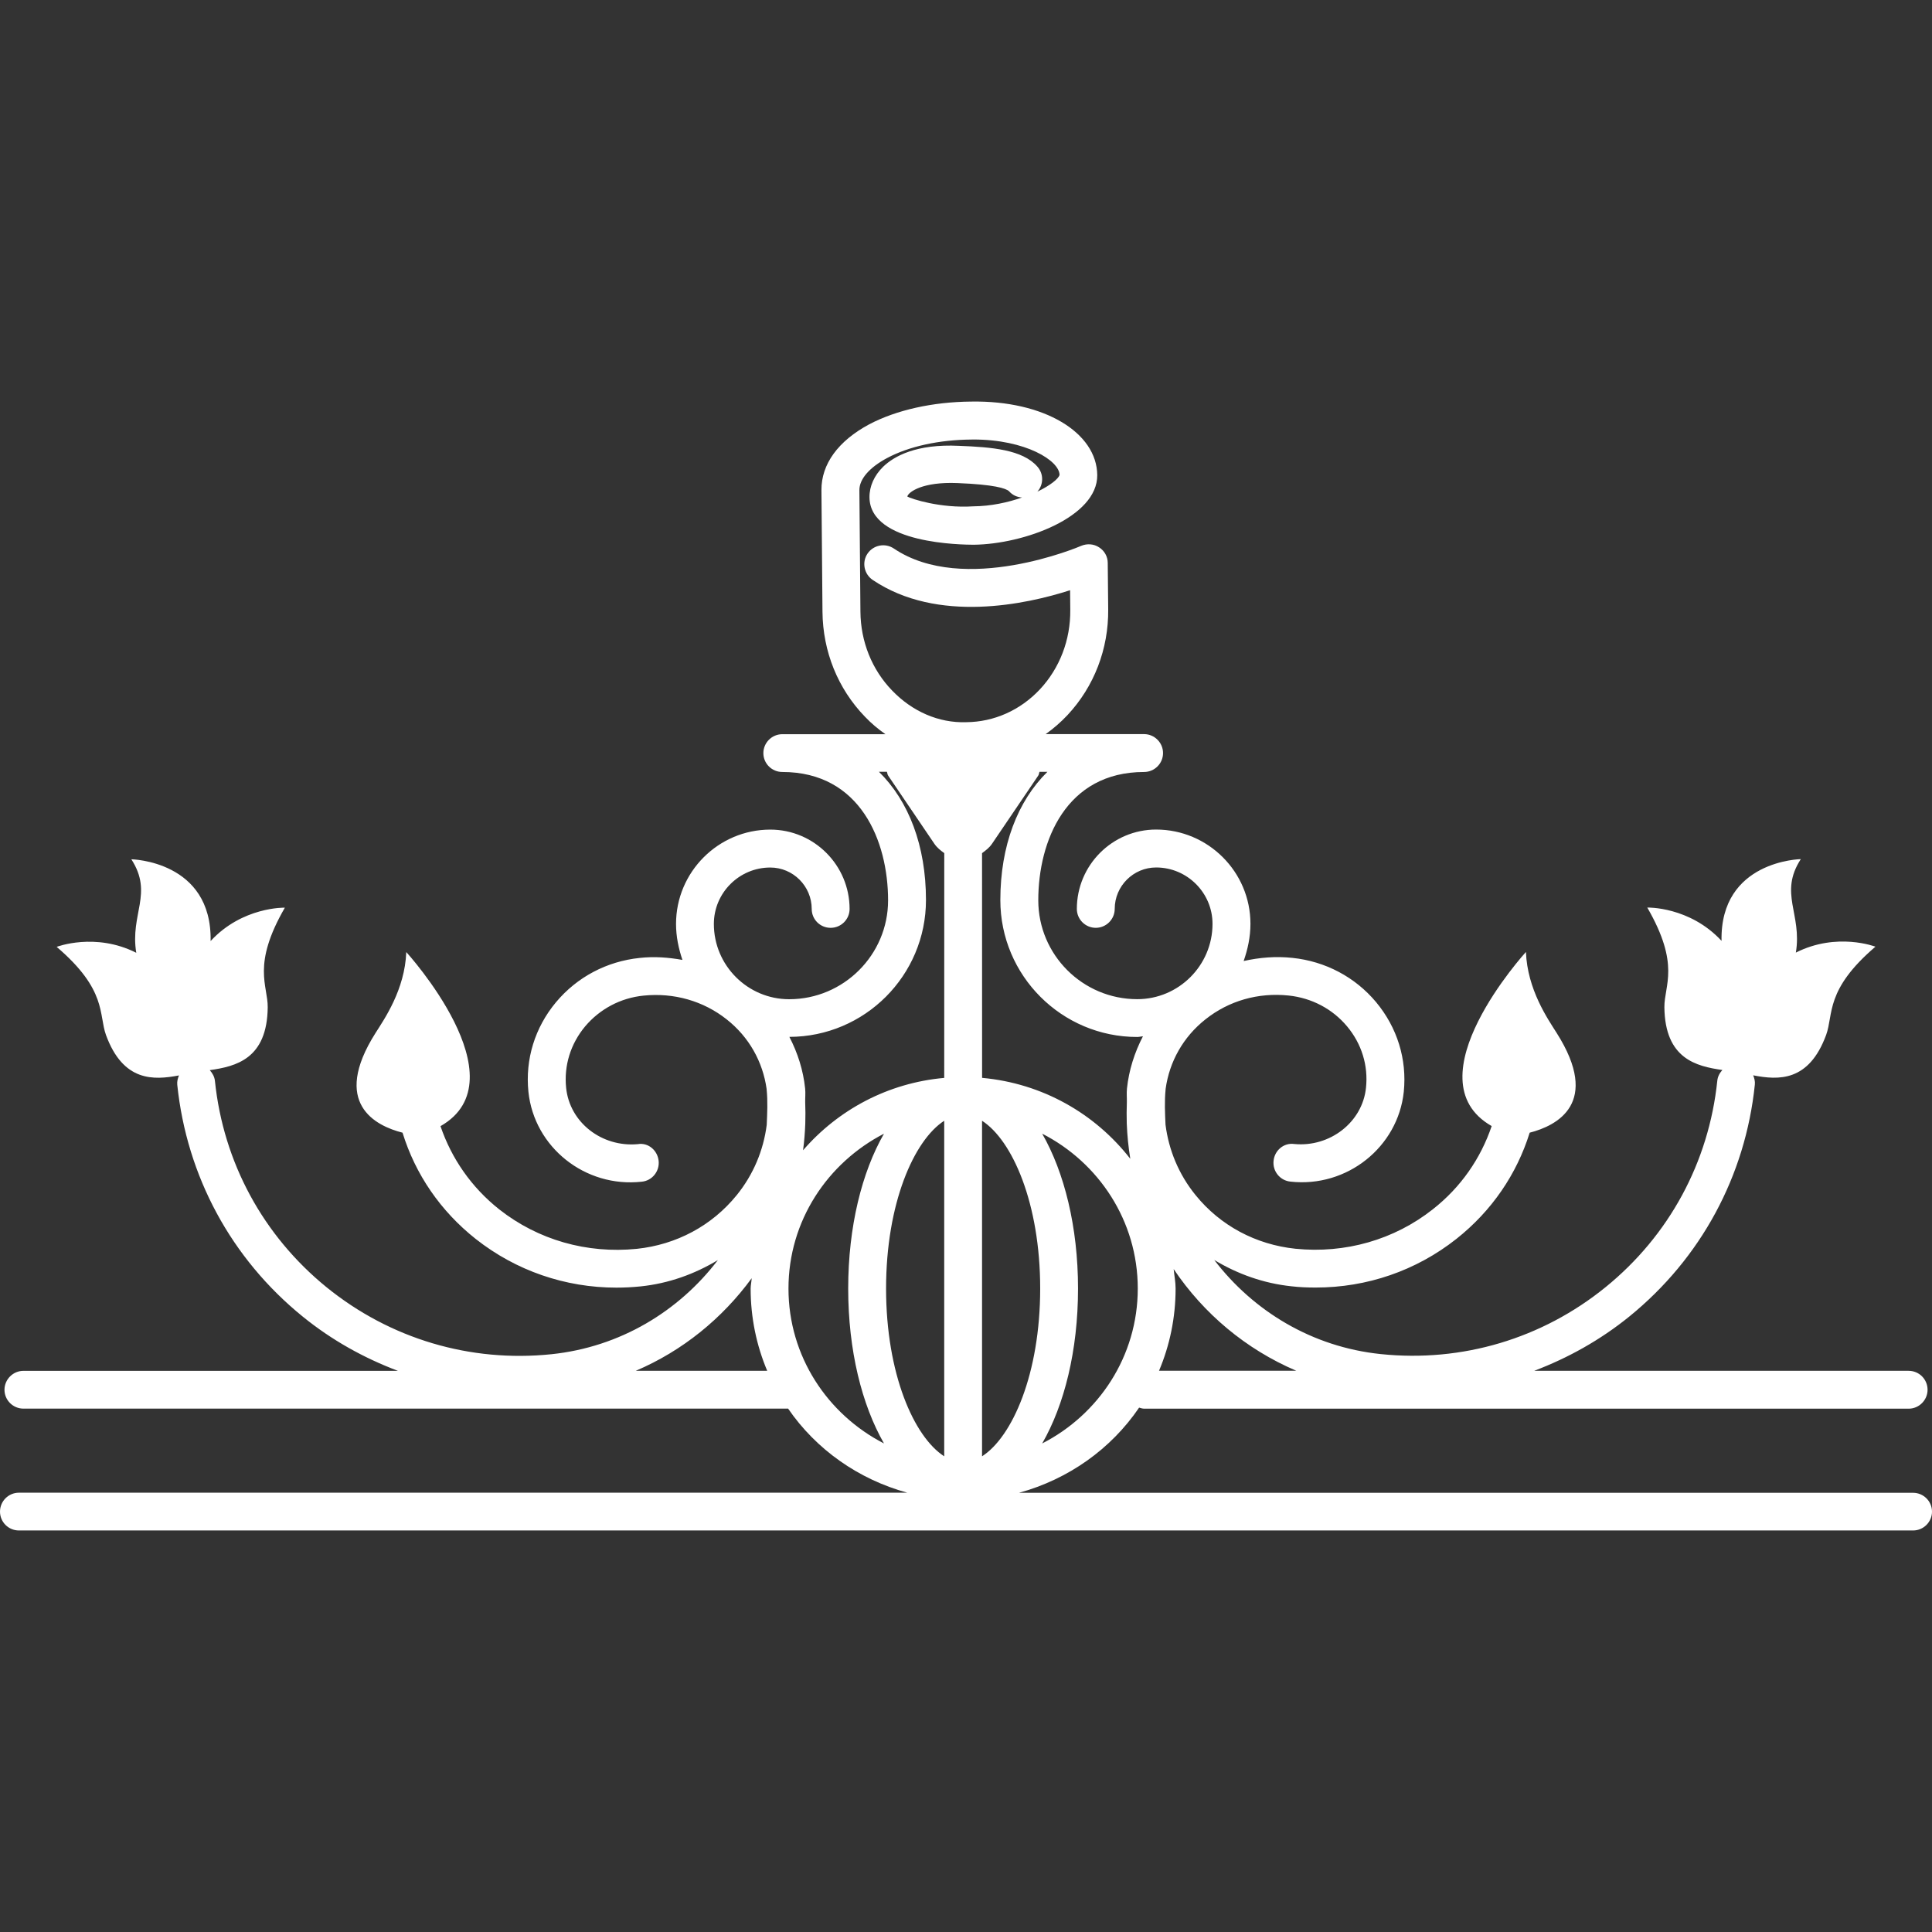<?xml version="1.0"?>
<svg xmlns="http://www.w3.org/2000/svg" xmlns:xlink="http://www.w3.org/1999/xlink" xmlns:svgjs="http://svgjs.com/svgjs" version="1.1" width="512" height="512" x="0" y="0" viewBox="0 0 254.398 254.399" style="enable-background:new 0 0 512 512" xml:space="preserve" class=""><rect x="0" y="0" width="254.398" height="254.399" fill="#333333" stroke="none"/><g>
<g xmlns="http://www.w3.org/2000/svg">
	<g>
		<path d="M251.908,196.566H134.181c6.503-1.79,12.111-5.76,15.813-11.216c0.231,0.073,0.463,0.14,0.706,0.14h100.623    c1.376,0,2.491-1.133,2.491-2.49c0-1.383-1.115-2.496-2.491-2.496h-49.31c4.47-1.693,8.714-4.056,12.544-7.161    c9.401-7.642,15.271-18.475,16.514-30.525c0.049-0.433-0.067-0.853-0.22-1.224c3.337,0.646,7.332,0.871,9.609-5.322    c0.986-2.722-0.159-5.937,6.49-11.617c0,0-5.065-1.955-10.479,0.779c0.847-5.104-2.271-7.795,0.652-12.307    c0,0-10.645,0.17-10.438,10.76c-4.207-4.543-9.779-4.385-9.779-4.385c4.385,7.575,2.229,10.236,2.253,13.123    c0.08,6.807,4.202,7.775,7.637,8.269c-0.354,0.39-0.621,0.864-0.67,1.425c-1.121,10.735-6.346,20.381-14.712,27.17    c-8.354,6.783-18.895,9.926-29.605,8.811c-9.055-0.938-16.775-5.662-21.921-12.391c3.057,1.845,6.491,3.08,10.169,3.465    c1.071,0.127,2.131,0.164,3.197,0.164c6.74,0,13.207-2.211,18.511-6.4c4.652-3.678,7.958-8.524,9.657-13.992    c3.556-0.907,9.444-3.861,3.544-13.146c-1.15-1.82-3.849-5.693-4.037-10.65c0,0-15.296,16.77-4.512,22.926    c-1.443,4.269-4.062,8.062-7.746,10.955c-5.097,4.03-11.551,5.857-18.091,5.199c-5.225-0.548-9.9-3.044-13.158-7.069    c-2.211-2.728-3.525-5.912-3.952-9.262c-0.073-1.546-0.146-3.093,0.013-4.677c0-0.012-0.013-0.023,0-0.036    c0.499-3.604,2.325-6.856,5.248-9.164c3.081-2.448,6.942-3.55,10.937-3.136c3.045,0.316,5.785,1.76,7.709,4.062    s2.801,5.163,2.49,8.086c-0.469,4.549-4.762,7.849-9.438,7.405c-1.394-0.201-2.605,0.857-2.733,2.222    c-0.141,1.364,0.853,2.595,2.223,2.729c7.435,0.828,14.157-4.543,14.924-11.825c0.433-4.287-0.858-8.452-3.641-11.801    c-2.765-3.312-6.687-5.383-11.027-5.834c-2.198-0.237-4.348-0.049-6.418,0.414c0.541-1.547,0.895-3.178,0.895-4.896    c0-6.856-5.584-12.416-12.422-12.416c-5.76,0-10.437,4.688-10.437,10.449c0,1.376,1.12,2.491,2.496,2.491    c1.364,0,2.491-1.121,2.491-2.491c0-3.008,2.453-5.456,5.455-5.456c4.086,0,7.423,3.337,7.423,7.423    c0,5.468-4.445,9.919-9.913,9.919c-7.186,0-13.03-5.839-13.03-13.024c0-7.794,3.653-16.891,13.932-16.891    c1.376,0,2.496-1.121,2.496-2.491s-1.126-2.496-2.496-2.496h-12.958c1.023-0.731,1.997-1.571,2.887-2.521    c3.495-3.75,5.395-8.683,5.346-13.901l-0.061-6.125c0-0.828-0.438-1.608-1.139-2.046c-0.688-0.457-1.571-0.524-2.351-0.201    c-0.14,0.073-15.445,6.588-24.679,0.353c-1.148-0.767-2.694-0.462-3.461,0.67c-0.768,1.127-0.466,2.691,0.673,3.465    c8.549,5.767,20.259,3.209,26,1.358l0.024,2.594c0.037,3.945-1.388,7.666-4.006,10.467c-2.582,2.746-6.025,4.287-9.691,4.317    c-3.641,0.128-7.133-1.431-9.758-4.165c-2.661-2.746-4.146-6.442-4.177-10.388l-0.137-15.997c-0.012-1.449,1.315-2.99,3.647-4.232    c2.875-1.534,6.829-2.405,11.125-2.436c0.073-0.006,0.149-0.006,0.223-0.006c6.917,0,11.338,2.789,11.362,4.664    c-0.146,0.523-1.242,1.395-2.923,2.204c0.828-0.919,0.853-2.351,0-3.3c-1.948-2.229-6.001-2.57-10.321-2.734    c-5.605-0.274-8.549,1.364-9.983,2.752c-1.172,1.145-1.814,2.57-1.802,4.025c0.058,6.168,12.267,6.235,13.719,6.247    c6.664-0.073,16.321-3.653,16.273-9.17c-0.049-5.59-6.967-9.846-16.6-9.682c-5.081,0.042-9.846,1.114-13.417,2.989    c-4.092,2.192-6.33,5.249-6.3,8.689l0.137,15.996c0.046,5.237,2.028,10.133,5.581,13.811c0.844,0.889,1.754,1.644,2.707,2.313    h-13.579c-1.379,0-2.493,1.133-2.493,2.491c0,1.37,1.114,2.484,2.493,2.484c10.282,0,13.929,9.109,13.929,16.904    c0,7.173-5.849,13.019-13.025,13.019c-5.462,0-9.916-4.445-9.916-9.913c0-4.092,3.337-7.429,7.429-7.429    c3.005,0,5.456,2.454,5.456,5.456c0,1.382,1.114,2.485,2.493,2.485c1.376,0,2.494-1.121,2.494-2.485    c0-5.76-4.683-10.449-10.437-10.449c-6.847,0-12.416,5.583-12.416,12.422c0,1.668,0.338,3.245,0.843,4.737    c-1.836-0.329-3.705-0.476-5.614-0.263c-4.345,0.445-8.26,2.516-11.03,5.828c-2.786,3.337-4.077,7.525-3.635,11.807    c0.761,7.307,7.483,12.659,14.921,11.831c1.373-0.128,2.362-1.37,2.226-2.728c-0.137-1.383-1.358-2.454-2.737-2.217    c-4.737,0.433-8.972-2.838-9.444-7.404c-0.307-2.929,0.585-5.803,2.494-8.093c1.933-2.296,4.676-3.763,7.718-4.062    c3.967-0.401,7.858,0.694,10.936,3.137c2.926,2.308,4.747,5.559,5.252,9.164c0,0.012-0.006,0.023,0,0.049    c0.161,1.583,0.079,3.129,0.012,4.676c-0.43,3.35-1.754,6.54-3.952,9.25c-3.264,4.024-7.934,6.521-13.159,7.069    c-6.57,0.657-12.994-1.169-18.1-5.188c-3.666-2.904-6.293-6.697-7.745-10.967c10.793-6.144-4.506-22.925-4.506-22.925    c-0.189,4.956-2.89,8.829-4.043,10.649c-5.891,9.286,0,12.239,3.55,13.135c1.689,5.48,4.999,10.327,9.651,14.005    c5.301,4.177,11.773,6.399,18.514,6.399c1.06,0,2.119-0.055,3.191-0.164c3.687-0.384,7.109-1.62,10.169-3.465    c-5.136,6.729-12.854,11.453-21.921,12.397c-10.701,1.108-21.232-2.027-29.605-8.817c-8.369-6.808-13.594-16.453-14.702-27.17    c-0.058-0.56-0.332-1.028-0.682-1.418c3.437-0.494,7.56-1.462,7.633-8.275c0.03-2.887-2.125-5.547,2.259-13.122    c0,0-5.581-0.152-9.779,4.396c0.195-10.583-10.437-10.766-10.437-10.766c2.923,4.518-0.195,7.197,0.648,12.312    c-5.407-2.733-10.482-0.779-10.482-0.779c6.658,5.676,5.514,8.896,6.497,11.612c2.265,6.175,6.275,5.949,9.608,5.315    c-0.161,0.391-0.268,0.792-0.225,1.23c1.254,12.057,7.115,22.896,16.52,30.525c3.821,3.105,8.068,5.461,12.543,7.148H3.087    c-1.379,0-2.497,1.133-2.497,2.496c0,1.358,1.118,2.479,2.497,2.479h100.617c0.019,0,0.037-0.012,0.064-0.012    c3.69,5.383,9.252,9.31,15.698,11.082H2.493c-1.379,0-2.493,1.12-2.493,2.49c0,1.376,1.114,2.484,2.493,2.484h249.415    c1.376,0,2.49-1.12,2.49-2.484C254.398,197.687,253.284,196.566,251.908,196.566z M154.798,169.676    c0-0.889-0.17-1.698-0.255-2.569c3.934,5.852,9.499,10.553,16.136,13.384h-18.061    C154.019,177.178,154.798,173.525,154.798,169.676z M128.158,66.672c-4.357,0.286-8.205-1.005-8.683-1.285    c0.037-0.426,1.519-1.796,5.742-1.796c0.274,0,0.56,0.006,0.852,0.018c4.859,0.195,6.369,0.688,6.796,1.072    c0.444,0.512,1.071,0.792,1.711,0.828C132.719,66.161,130.484,66.654,128.158,66.672z M83.713,180.503    c6.174-2.631,11.399-6.905,15.266-12.191c-0.024,0.457-0.137,0.914-0.137,1.377c0,3.836,0.779,7.489,2.18,10.814H83.713    L83.713,180.503z M116.4,190.069c-7.426-3.817-12.577-11.472-12.577-20.398c0-8.921,5.151-16.557,12.577-20.393    c-2.908,5.06-4.713,12.245-4.713,20.393C111.687,177.824,113.492,184.997,116.4,190.069z M124.331,191.761    c-3.985-2.557-7.657-10.862-7.657-22.091c0-11.216,3.672-19.522,7.657-22.092V191.761z M124.331,141.934    c-7.426,0.664-13.975,4.202-18.587,9.53c0.155-1.17,0.25-2.339,0.292-3.52c0-0.007,0-0.007,0-0.013    c0.031-0.919,0.024-1.857-0.012-2.789c-0.012-0.603,0.055-1.188-0.006-1.796c-0.25-2.424-0.986-4.713-2.077-6.814    c9.919-0.018,17.987-8.08,17.987-18.018c0-7.154-2.274-13.043-6.195-16.891h1.047c0.067,0.159,0.067,0.366,0.173,0.511l6.08,8.97    c0.362,0.529,0.828,0.889,1.303,1.23L124.331,141.934L124.331,141.934z M137.231,190.069c2.916-5.065,4.719-12.245,4.719-20.398    c0-8.147-1.814-15.32-4.719-20.393c7.435,3.806,12.586,11.472,12.586,20.393C149.817,178.597,144.666,186.263,137.231,190.069z     M129.312,112.341c0.475-0.354,0.949-0.701,1.309-1.23l6.08-8.969c0.109-0.14,0.109-0.347,0.171-0.511h1.047    c-3.921,3.848-6.198,9.742-6.198,16.891c0,9.95,8.086,18.024,18.023,18.024c0.256,0,0.499-0.073,0.755-0.091    c-1.108,2.137-1.851,4.457-2.106,6.887c-0.061,0.603,0,1.188-0.013,1.796c-0.036,0.932-0.036,1.876-0.012,2.789    c0,0.006,0,0.006,0,0.012c0.061,1.577,0.219,3.13,0.463,4.646c-4.64-5.956-11.582-9.938-19.513-10.656L129.312,112.341    L129.312,112.341z M129.312,191.761v-44.183c3.991,2.569,7.656,10.876,7.656,22.092    C136.963,180.892,133.304,189.205,129.312,191.761z" fill="#ffffff" data-original="#000000" style="" class=""/>
	</g>
</g>
<g xmlns="http://www.w3.org/2000/svg">
</g>
<g xmlns="http://www.w3.org/2000/svg">
</g>
<g xmlns="http://www.w3.org/2000/svg">
</g>
<g xmlns="http://www.w3.org/2000/svg">
</g>
<g xmlns="http://www.w3.org/2000/svg">
</g>
<g xmlns="http://www.w3.org/2000/svg">
</g>
<g xmlns="http://www.w3.org/2000/svg">
</g>
<g xmlns="http://www.w3.org/2000/svg">
</g>
<g xmlns="http://www.w3.org/2000/svg">
</g>
<g xmlns="http://www.w3.org/2000/svg">
</g>
<g xmlns="http://www.w3.org/2000/svg">
</g>
<g xmlns="http://www.w3.org/2000/svg">
</g>
<g xmlns="http://www.w3.org/2000/svg">
</g>
<g xmlns="http://www.w3.org/2000/svg">
</g>
<g xmlns="http://www.w3.org/2000/svg">
</g>
</g></svg>
